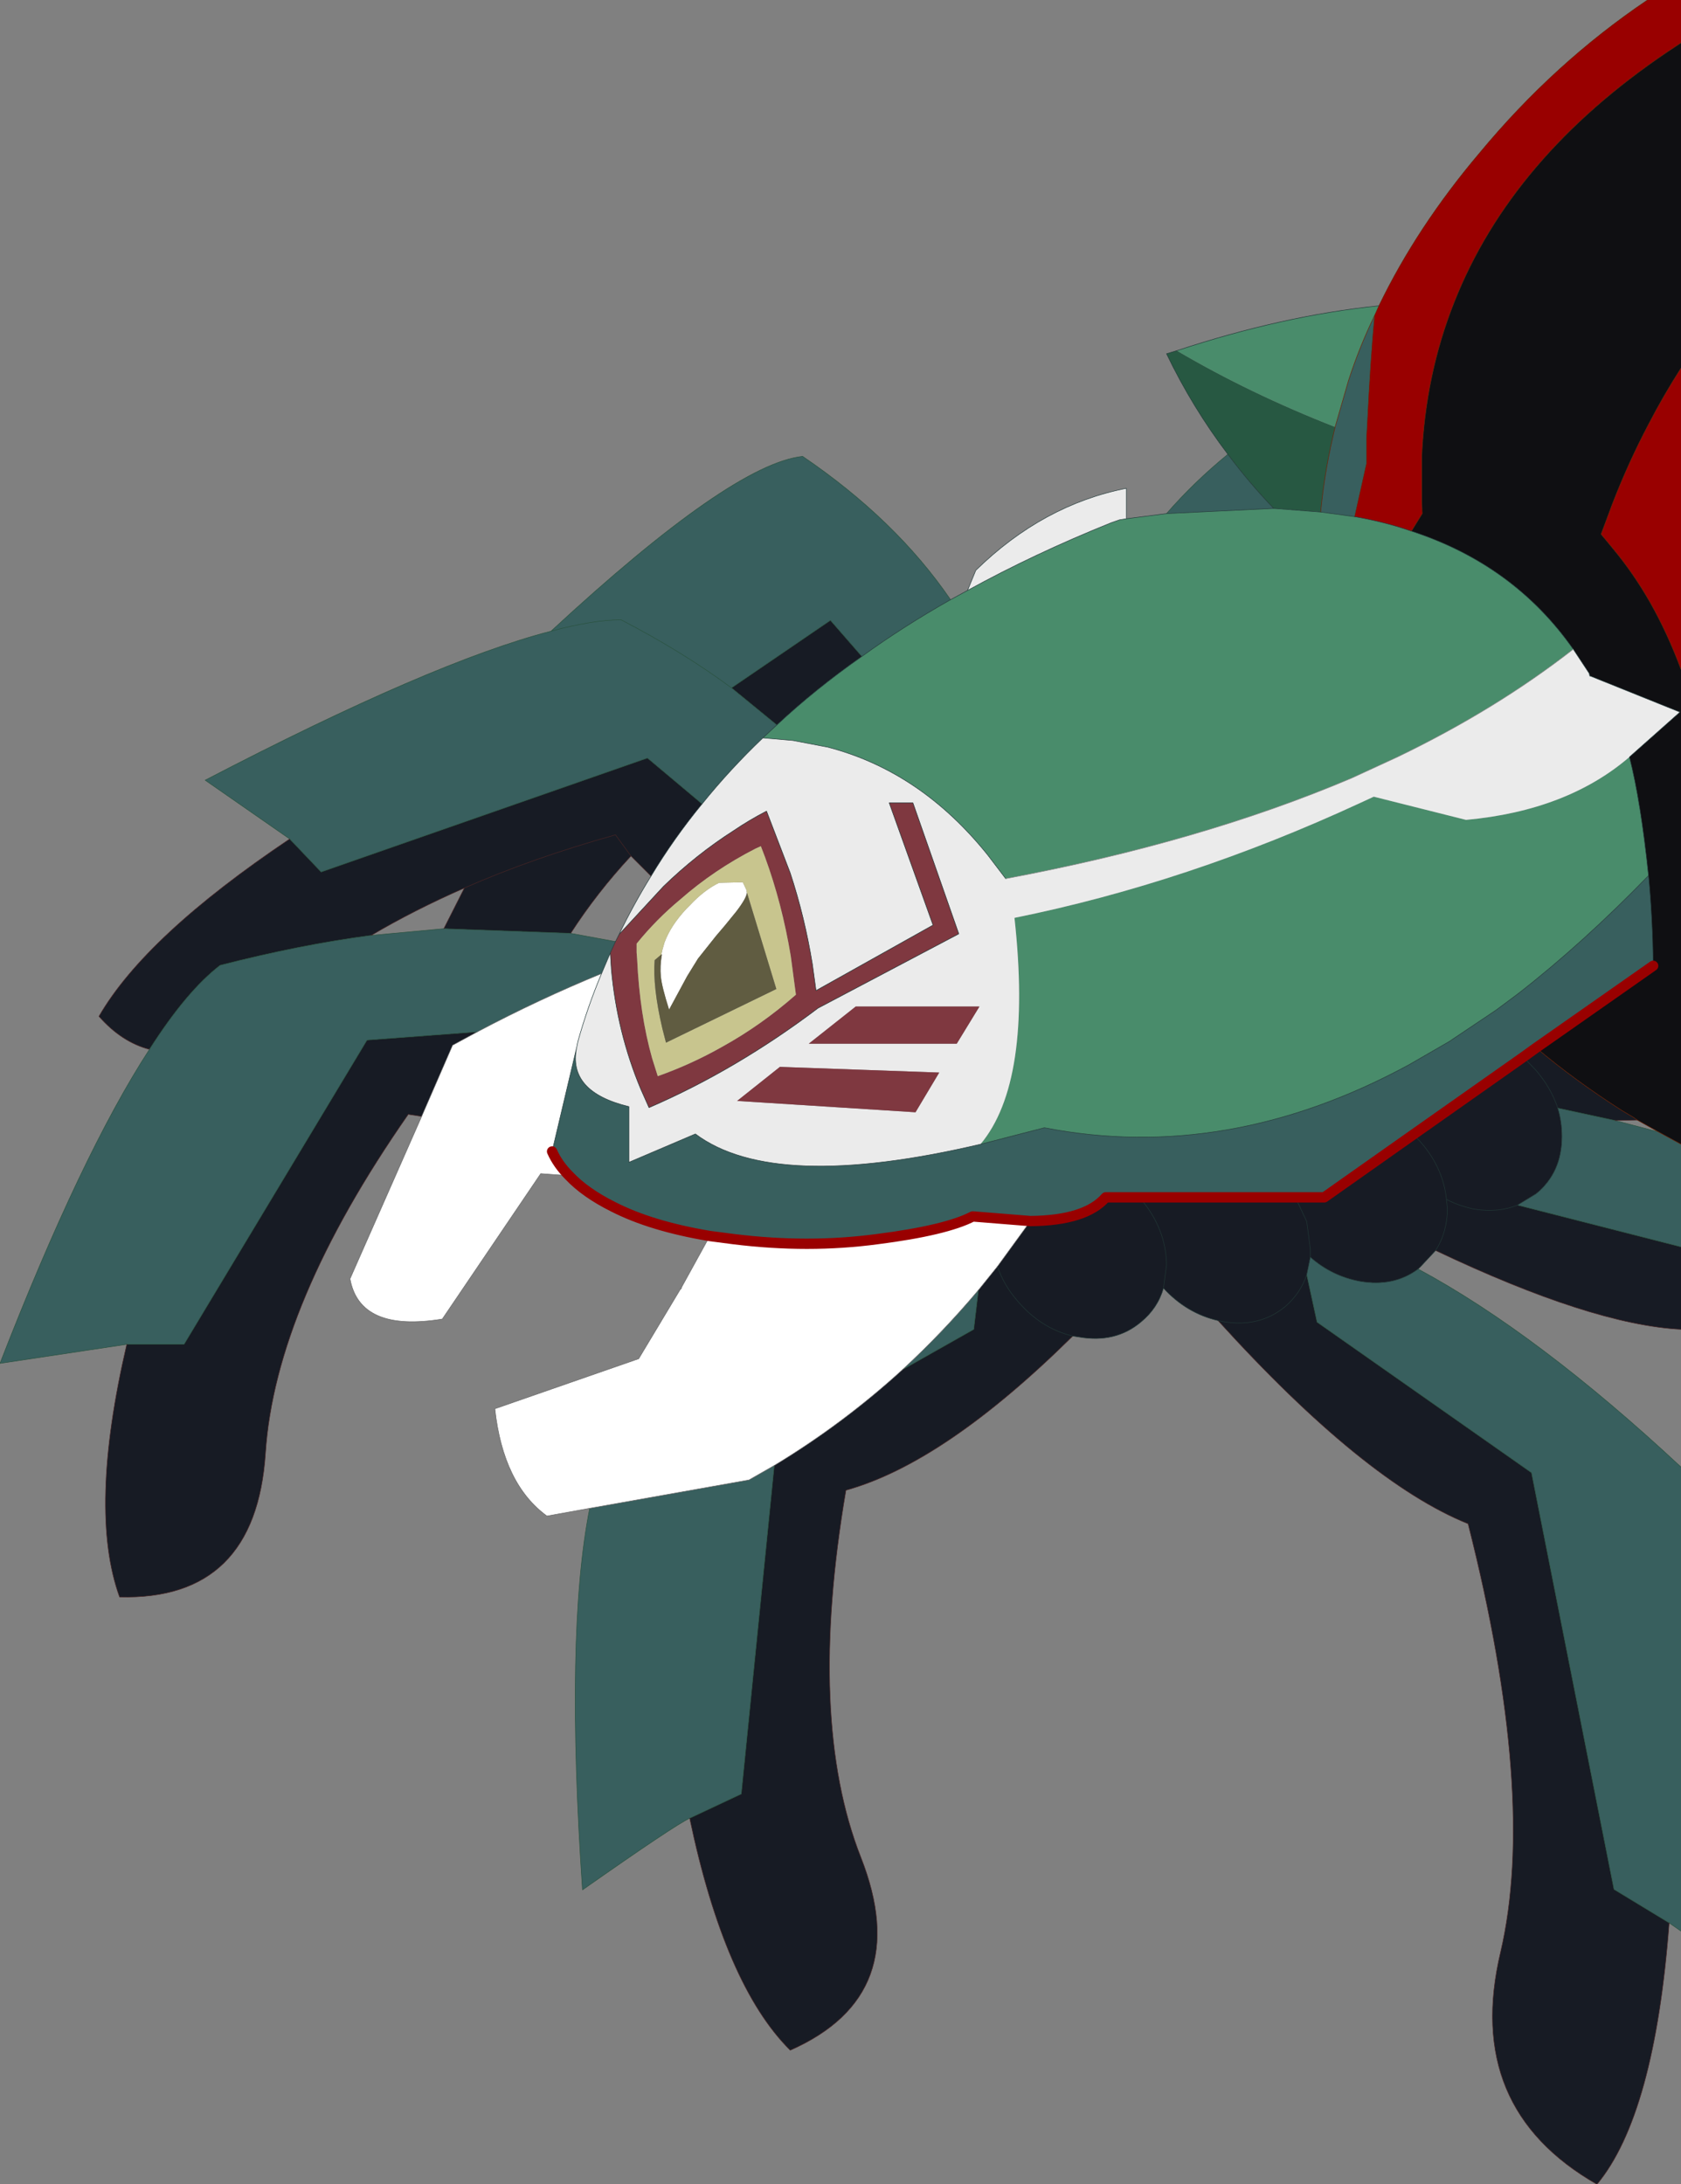 <?xml version="1.0" encoding="UTF-8" standalone="no"?>
<svg xmlns:xlink="http://www.w3.org/1999/xlink" height="211.8px" width="163.05px" xmlns="http://www.w3.org/2000/svg">
  <rect width="100%" height="100%" fill="#808080" stroke="none"/>
  <g transform="matrix(1, 0, 0, 1, -4.35, 136.35)">
    <path d="M167.4 -15.45 L167.4 -7.45 Q158.75 -7.9 143.6 -15.1 L142.2 -13.6 141.9 -13.3 Q139.55 -11.55 136.3 -12.1 133.55 -12.6 131.45 -14.45 L131.1 -12.75 Q130.5 -10.95 129.0 -9.65 126.5 -7.6 123.0 -8.2 L122.5 -8.3 123.0 -8.2 Q126.5 -7.6 129.0 -9.65 130.5 -10.95 131.1 -12.75 L132.1 -8.15 152.9 6.45 160.9 46.85 166.25 50.1 Q164.85 68.7 159.25 75.45 146.3 68.05 149.9 52.95 153.45 37.8 146.75 11.4 136.7 7.35 122.5 -8.3 119.45 -9.0 117.2 -11.45 116.65 -9.5 115.0 -8.15 112.55 -6.1 109.05 -6.7 L108.4 -6.8 Q95.95 5.5 86.4 8.15 82.6 30.4 87.85 43.75 93.1 57.1 81.0 62.45 74.65 56.15 71.25 39.95 L76.25 37.6 79.45 5.75 Q86.15 1.7 91.9 -3.55 L98.8 -7.45 99.25 -11.25 101.1 -13.55 104.3 -17.95 Q109.65 -18.0 111.6 -20.25 L114.85 -20.25 114.9 -20.25 115.0 -20.1 114.95 -20.25 115.0 -20.25 130.0 -20.25 132.8 -20.25 141.45 -26.35 152.1 -33.85 153.35 -34.75 Q157.15 -31.55 161.7 -28.65 162.2 -28.35 162.8 -28.0 L163.15 -27.75 161.0 -27.7 155.45 -28.9 Q154.8 -30.85 153.35 -32.55 L152.15 -33.8 152.1 -33.85 152.15 -33.8 153.35 -32.55 Q154.8 -30.85 155.45 -28.9 155.85 -27.6 155.85 -26.15 155.85 -22.65 153.35 -20.6 L151.55 -19.5 Q149.7 -18.75 147.4 -19.1 145.9 -19.4 144.65 -20.05 L144.75 -19.1 Q144.7 -16.8 143.6 -15.1 144.7 -16.8 144.75 -19.1 L144.65 -20.05 Q144.35 -23.05 142.2 -25.55 L141.45 -26.35 142.2 -25.55 Q144.35 -23.05 144.65 -20.05 145.9 -19.4 147.4 -19.1 149.7 -18.75 151.55 -19.5 L167.4 -15.45 M45.25 -28.1 L43.95 -28.3 Q31.05 -9.8 30.1 4.55 29.15 18.85 15.95 18.5 12.9 10.1 16.65 -6.0 L22.2 -6.0 39.95 -35.5 50.65 -36.3 48.25 -35.0 45.25 -28.1 M18.85 -34.6 Q16.15 -35.3 13.95 -37.8 18.45 -45.6 32.45 -55.0 L35.5 -51.8 67.15 -62.85 72.45 -58.4 Q69.7 -55.05 67.5 -51.4 L65.55 -53.35 64.05 -55.4 Q56.0 -53.15 49.4 -50.25 56.0 -53.15 64.05 -55.4 L65.55 -53.35 Q62.25 -49.8 59.7 -45.85 L47.4 -46.3 49.4 -50.25 Q44.5 -48.1 40.35 -45.65 33.5 -44.75 25.7 -42.75 22.45 -40.25 18.85 -34.6 M79.7 -66.05 L75.3 -69.65 84.9 -76.2 87.95 -72.7 Q83.45 -69.55 79.7 -66.05 M117.2 -11.45 L117.5 -13.7 Q117.45 -17.2 115.0 -20.1 117.45 -17.2 117.5 -13.7 L117.2 -11.45 M108.4 -6.8 Q105.3 -7.55 103.05 -10.2 101.7 -11.75 101.1 -13.55 101.7 -11.75 103.05 -10.2 105.3 -7.55 108.4 -6.8 M130.0 -20.25 L131.1 -17.9 131.45 -15.2 131.45 -14.45 131.45 -15.2 131.1 -17.9 130.0 -20.25" fill="#171b24" fill-rule="evenodd" stroke="none"/>
    <path d="M167.4 -25.4 L167.4 -15.45 151.55 -19.5 153.35 -20.6 Q155.85 -22.65 155.85 -26.15 155.85 -27.6 155.45 -28.9 L161.0 -27.7 165.2 -26.6 167.4 -25.4 M141.9 -13.3 Q153.5 -7.05 167.4 5.9 L167.4 50.9 166.25 50.1 160.9 46.85 152.9 6.45 132.1 -8.15 131.1 -12.75 131.45 -14.45 Q133.55 -12.6 136.3 -12.1 139.55 -11.55 141.9 -13.3 M71.25 39.95 Q69.75 40.65 60.85 46.9 59.15 22.0 61.55 9.9 L77.0 7.15 79.45 5.75 76.25 37.6 71.25 39.95 M73.2 -16.5 Q67.5 -17.45 63.8 -19.35 61.1 -20.7 59.55 -22.35 58.45 -23.45 57.9 -24.7 L60.3 -34.85 Q59.35 -30.5 65.35 -29.05 L65.35 -23.65 71.8 -26.4 Q79.4 -20.7 99.45 -25.4 L105.65 -27.0 Q123.4 -23.55 141.0 -33.1 L144.9 -35.35 149.45 -38.4 151.6 -40.0 Q157.9 -44.9 164.25 -51.45 164.65 -47.35 164.7 -42.7 L153.35 -34.75 152.1 -33.85 141.45 -26.35 132.8 -20.25 130.0 -20.25 115.0 -20.25 114.85 -20.25 111.6 -20.25 Q109.65 -18.0 104.3 -17.95 L98.7 -18.4 Q96.1 -17.05 89.45 -16.2 82.75 -15.3 75.5 -16.2 L73.2 -16.5 M16.65 -6.0 L4.35 -4.15 Q12.25 -24.45 18.85 -34.6 22.45 -40.25 25.7 -42.75 33.5 -44.75 40.35 -45.65 L47.4 -46.3 59.7 -45.85 64.05 -45.05 63.55 -43.95 62.7 -41.95 Q56.6 -39.45 50.65 -36.3 L39.95 -35.5 22.2 -6.0 16.65 -6.0 M32.45 -55.0 L24.25 -60.7 Q46.35 -72.2 57.8 -75.15 75.3 -91.35 82.2 -92.1 91.25 -85.95 96.55 -78.2 91.95 -75.6 87.95 -72.7 L84.9 -76.2 75.3 -69.65 79.7 -66.05 78.35 -64.8 Q75.15 -61.75 72.45 -58.4 L67.15 -62.85 35.5 -51.8 32.45 -55.0 M117.5 -86.55 Q120.15 -89.6 123.45 -92.3 125.5 -89.55 127.9 -87.05 L117.5 -86.55 M132.45 -86.7 Q132.8 -90.35 133.6 -93.85 L133.85 -94.95 135.15 -99.45 Q136.2 -102.7 137.7 -105.8 137.3 -101.85 136.95 -94.7 L136.9 -93.85 136.9 -91.85 136.9 -91.4 135.75 -86.25 132.45 -86.7 M57.8 -75.15 Q61.9 -76.25 64.6 -76.25 70.65 -73.1 75.3 -69.65 70.65 -73.1 64.6 -76.25 61.9 -76.25 57.8 -75.15 M91.9 -3.55 Q95.8 -7.15 99.25 -11.25 L98.8 -7.45 91.9 -3.55" fill="#385f5e" fill-rule="evenodd" stroke="none"/>
    <path d="M123.45 -92.3 Q120.0 -96.85 117.5 -102.05 L118.5 -102.35 Q125.55 -98.2 133.85 -94.95 L133.6 -93.85 Q132.8 -90.35 132.45 -86.7 L127.9 -87.05 Q125.5 -89.55 123.45 -92.3" fill="#275842" fill-rule="evenodd" stroke="none"/>
    <path d="M118.5 -102.35 Q128.8 -105.75 138.1 -106.7 L137.7 -105.8 Q136.2 -102.7 135.15 -99.45 L133.85 -94.95 Q125.55 -98.2 118.5 -102.35 M96.55 -78.2 L98.2 -79.1 Q104.65 -82.65 112.1 -85.65 L112.95 -85.95 113.6 -86.05 117.5 -86.55 127.9 -87.05 132.45 -86.7 135.75 -86.25 Q138.65 -85.75 141.25 -84.85 151.2 -81.6 156.95 -73.4 149.45 -67.55 139.9 -62.95 L135.45 -60.9 Q120.85 -54.7 101.9 -51.15 L100.15 -53.45 Q93.65 -61.55 84.65 -63.9 L81.25 -64.55 78.35 -64.8 79.7 -66.05 Q83.45 -69.55 87.95 -72.7 91.95 -75.6 96.55 -78.2 M99.45 -25.4 Q104.5 -31.4 102.75 -47.35 119.55 -50.75 136.3 -58.5 L137.6 -59.1 146.55 -56.85 Q156.35 -57.75 162.4 -62.95 163.5 -58.65 164.25 -51.45 157.9 -44.9 151.6 -40.0 L149.45 -38.4 144.9 -35.35 141.0 -33.1 Q123.4 -23.55 105.65 -27.0 L99.45 -25.4" fill="#498c6b" fill-rule="evenodd" stroke="none"/>
    <path d="M138.1 -106.7 Q141.8 -114.35 147.85 -121.5 155.1 -130.25 164.15 -136.35 L167.4 -136.35 167.4 -132.2 166.05 -131.3 Q150.95 -121.1 145.4 -107.05 142.6 -100.0 142.25 -92.0 L142.25 -87.9 142.3 -86.55 141.25 -84.85 Q138.65 -85.75 135.75 -86.25 L136.9 -91.4 136.9 -91.85 136.9 -93.85 136.95 -94.7 Q137.3 -101.85 137.7 -105.8 L138.1 -106.7 M167.4 -100.65 L167.4 -71.45 Q166.1 -74.95 164.4 -77.95 162.8 -80.75 160.85 -83.1 L160.15 -83.95 159.65 -84.55 160.75 -87.5 Q162.3 -91.5 164.25 -95.2 165.7 -98.0 167.4 -100.65" fill="#990000" fill-rule="evenodd" stroke="none"/>
    <path d="M167.4 -132.2 L167.4 -100.65 Q165.7 -98.0 164.25 -95.2 162.3 -91.5 160.75 -87.5 L159.65 -84.55 160.15 -83.95 160.85 -83.1 Q162.8 -80.75 164.4 -77.95 166.1 -74.95 167.4 -71.45 L167.4 -25.4 165.2 -26.6 163.15 -27.75 162.8 -28.0 Q162.2 -28.35 161.7 -28.65 157.15 -31.55 153.35 -34.75 L164.7 -42.7 Q164.65 -47.35 164.25 -51.45 163.5 -58.65 162.4 -62.95 L167.3 -67.3 158.6 -70.8 158.55 -70.8 158.5 -71.05 156.95 -73.4 Q151.2 -81.6 141.25 -84.85 L142.3 -86.55 142.25 -87.9 142.25 -92.0 Q142.6 -100.0 145.4 -107.05 150.95 -121.1 166.05 -131.3 L167.4 -132.2 M158.5 -71.05 L158.6 -70.85 158.6 -70.8 158.6 -70.85 158.55 -70.8 158.6 -70.85 158.5 -71.05" fill="#0f0f12" fill-rule="evenodd" stroke="none"/>
    <path d="M61.55 9.9 L57.4 10.65 Q53.15 7.55 52.35 0.25 L66.3 -4.6 70.35 -11.35 70.4 -11.35 70.5 -11.6 73.2 -16.5 75.5 -16.2 Q82.75 -15.3 89.45 -16.2 96.1 -17.05 98.7 -18.4 L104.3 -17.95 101.1 -13.55 99.25 -11.25 Q95.8 -7.15 91.9 -3.55 86.15 1.7 79.45 5.75 L77.0 7.15 61.55 9.9 M59.55 -22.35 L56.8 -22.55 47.25 -8.45 Q39.25 -7.15 38.3 -12.35 L45.25 -28.1 48.25 -35.0 50.65 -36.3 Q56.6 -39.45 62.7 -41.95 61.35 -38.75 60.4 -35.35 L60.3 -34.85 57.9 -24.7 Q58.45 -23.45 59.55 -22.35 M68.5 -43.8 L68.6 -44.25 68.8 -44.95 Q69.4 -46.6 70.95 -48.25 L71.25 -48.55 Q72.65 -50.05 74.1 -50.75 L76.4 -50.8 76.8 -49.95 76.75 -49.95 76.8 -49.8 Q76.75 -49.25 75.75 -47.95 L74.65 -46.6 73.8 -45.6 72.05 -43.4 71.0 -41.7 69.3 -38.55 69.25 -38.45 Q68.55 -40.65 68.45 -41.65 68.35 -42.65 68.55 -43.8 L68.5 -43.8" fill="#ffffff" fill-rule="evenodd" stroke="none"/>
    <path d="M98.2 -79.1 L99.0 -81.05 Q105.5 -87.4 113.6 -89.0 L113.6 -86.05 112.95 -85.95 112.1 -85.65 Q104.65 -82.65 98.2 -79.1 M78.35 -64.8 L81.25 -64.55 84.65 -63.9 Q93.65 -61.55 100.15 -53.45 L101.9 -51.15 Q120.85 -54.7 135.45 -60.9 L139.9 -62.95 Q149.45 -67.55 156.95 -73.4 L158.5 -71.05 158.55 -70.8 158.6 -70.8 167.3 -67.3 162.4 -62.95 Q156.35 -57.75 146.55 -56.85 L137.6 -59.1 136.3 -58.5 Q119.55 -50.75 102.75 -47.35 104.5 -31.4 99.45 -25.4 79.4 -20.7 71.8 -26.4 L65.35 -23.65 65.35 -29.05 Q59.35 -30.5 60.3 -34.85 L60.4 -35.35 Q61.35 -38.75 62.7 -41.95 L63.55 -43.95 63.65 -42.35 Q64.2 -36.25 66.5 -30.75 L67.3 -28.95 Q75.75 -32.6 83.7 -38.6 L97.35 -45.8 92.9 -58.5 90.6 -58.5 94.85 -46.65 83.5 -40.3 83.15 -42.85 Q82.4 -47.45 81.0 -51.7 L78.7 -57.7 Q77.05 -56.85 75.5 -55.8 71.9 -53.5 68.7 -50.4 L64.4 -45.75 Q65.8 -48.65 67.5 -51.4 69.7 -55.05 72.45 -58.4 75.15 -61.75 78.35 -64.8 M75.85 -29.6 L93.15 -28.5 95.45 -32.35 80.0 -32.9 75.85 -29.6 M87.35 -38.75 L82.8 -35.15 97.15 -35.15 99.35 -38.75 87.35 -38.75" fill="#ebebeb" fill-rule="evenodd" stroke="none"/>
    <path d="M64.05 -45.05 L64.4 -45.75 68.7 -50.4 Q71.9 -53.5 75.5 -55.8 77.05 -56.85 78.7 -57.7 L81.0 -51.7 Q82.4 -47.45 83.15 -42.85 L83.5 -40.3 94.85 -46.65 90.6 -58.5 92.9 -58.5 97.35 -45.8 83.7 -38.6 Q75.75 -32.6 67.3 -28.95 L66.5 -30.75 Q64.2 -36.25 63.65 -42.35 L63.55 -43.95 64.05 -45.05 M78.15 -54.3 L77.6 -54.05 Q73.6 -52.0 70.35 -49.15 68.0 -47.2 66.1 -44.85 L66.1 -44.5 66.1 -44.0 66.15 -43.35 Q66.4 -38.0 67.6 -33.75 L68.15 -32.0 Q71.4 -33.15 74.4 -34.85 78.2 -36.95 81.55 -39.9 L81.05 -43.65 Q80.2 -48.75 78.55 -53.25 L78.15 -54.3 M75.85 -29.6 L80.0 -32.9 95.45 -32.35 93.15 -28.5 75.85 -29.6 M87.35 -38.75 L99.35 -38.75 97.15 -35.15 82.8 -35.15 87.35 -38.75" fill="#7f3840" fill-rule="evenodd" stroke="none"/>
    <path d="M76.8 -49.8 L76.75 -49.95 76.8 -49.95 76.4 -50.8 74.1 -50.75 Q72.65 -50.05 71.25 -48.55 L70.95 -48.25 Q69.4 -46.6 68.8 -44.95 L68.6 -44.25 68.5 -43.8 67.85 -43.25 Q67.65 -40.65 68.6 -36.6 L68.95 -35.25 79.65 -40.45 76.8 -49.8 M78.15 -54.3 L78.55 -53.25 Q80.2 -48.75 81.05 -43.65 L81.55 -39.9 Q78.2 -36.95 74.4 -34.85 71.4 -33.15 68.15 -32.0 L67.6 -33.75 Q66.4 -38.0 66.15 -43.35 L66.1 -44.0 66.1 -44.5 66.1 -44.85 Q68.0 -47.2 70.35 -49.15 73.6 -52.0 77.6 -54.05 L78.15 -54.3" fill="#c8c58e" fill-rule="evenodd" stroke="none"/>
    <path d="M76.8 -49.8 L79.65 -40.45 68.95 -35.25 68.6 -36.6 Q67.65 -40.65 67.85 -43.25 L68.5 -43.8 68.55 -43.8 Q68.35 -42.65 68.45 -41.65 68.55 -40.65 69.25 -38.45 L69.3 -38.55 71.0 -41.7 72.05 -43.4 73.8 -45.6 74.65 -46.6 75.75 -47.95 Q76.75 -49.25 76.8 -49.8" fill="#605c41" fill-rule="evenodd" stroke="none"/>
    <path d="M141.9 -13.3 Q153.5 -7.05 167.4 5.9 M167.4 50.9 L166.25 50.1 M71.25 39.95 Q69.75 40.65 60.85 46.9 59.15 22.0 61.55 9.9 M16.65 -6.0 L4.35 -4.15 Q12.25 -24.45 18.85 -34.6 M32.45 -55.0 L24.25 -60.7 Q46.35 -72.2 57.8 -75.15 75.3 -91.35 82.2 -92.1 91.25 -85.95 96.55 -78.2 M117.5 -86.55 Q120.15 -89.6 123.45 -92.3 M87.95 -72.7 L84.9 -76.2 75.3 -69.65 79.7 -66.05 M72.45 -58.4 L67.15 -62.85 35.5 -51.8 32.45 -55.0 M59.7 -45.85 L64.05 -45.05 M75.3 -69.65 Q70.65 -73.1 64.6 -76.25 61.9 -76.25 57.8 -75.15 M40.35 -45.65 Q33.5 -44.75 25.7 -42.75 22.45 -40.25 18.85 -34.6 M50.65 -36.3 L39.95 -35.5 22.2 -6.0 16.65 -6.0 M59.7 -45.85 L47.4 -46.3 40.35 -45.65 M91.9 -3.55 L98.8 -7.45 99.25 -11.25 M155.45 -28.9 L161.0 -27.7 M131.1 -12.75 L132.1 -8.15 152.9 6.45 160.9 46.85 166.25 50.1 M151.55 -19.5 L167.4 -15.45 M165.2 -26.6 L161.0 -27.7 M79.45 5.75 L76.25 37.6 71.25 39.95" fill="none" stroke="#28513d" stroke-linecap="round" stroke-linejoin="round" stroke-width="0.05"/>
    <path d="M167.4 -7.45 Q158.75 -7.9 143.6 -15.1 M166.25 50.1 Q164.85 68.7 159.25 75.45 146.3 68.05 149.9 52.95 153.45 37.8 146.75 11.4 136.7 7.35 122.5 -8.3 M108.4 -6.8 Q95.95 5.5 86.4 8.15 82.6 30.4 87.85 43.75 93.1 57.1 81.0 62.45 74.65 56.15 71.25 39.95 M45.25 -28.1 L43.95 -28.3 Q31.05 -9.8 30.1 4.55 29.15 18.85 15.95 18.5 12.9 10.1 16.65 -6.0 M18.85 -34.6 Q16.15 -35.3 13.95 -37.8 18.45 -45.6 32.45 -55.0 M65.55 -53.35 L67.5 -51.4 M49.4 -50.25 Q56.0 -53.15 64.05 -55.4 L65.55 -53.35 Q62.25 -49.8 59.7 -45.85 M40.35 -45.65 Q44.5 -48.1 49.4 -50.25 L47.4 -46.3 M161.0 -27.7 L163.15 -27.75" fill="none" stroke="#482424" stroke-linecap="round" stroke-linejoin="round" stroke-width="0.05"/>
    <path d="M143.6 -15.1 L142.2 -13.6 141.9 -13.3 M122.5 -8.3 Q119.45 -9.0 117.2 -11.45 116.65 -9.5 115.0 -8.15 112.55 -6.1 109.05 -6.7 L108.4 -6.8 M115.0 -20.1 Q117.45 -17.2 117.5 -13.7 L117.2 -11.45 M115.0 -20.25 L114.95 -20.25 115.0 -20.1 114.9 -20.25 114.85 -20.25 M101.1 -13.55 Q101.7 -11.75 103.05 -10.2 105.3 -7.55 108.4 -6.8 M155.45 -28.9 Q154.8 -30.85 153.35 -32.55 L152.15 -33.8 152.1 -33.85 M151.55 -19.5 L153.35 -20.6 Q155.85 -22.65 155.85 -26.15 155.85 -27.6 155.45 -28.9 M131.45 -14.45 L131.45 -15.2 131.1 -17.9 130.0 -20.25 M131.1 -12.75 L131.45 -14.45 Q133.55 -12.6 136.3 -12.1 139.55 -11.55 141.9 -13.3 M122.5 -8.3 L123.0 -8.2 Q126.5 -7.6 129.0 -9.65 130.5 -10.95 131.1 -12.75 M143.6 -15.1 Q144.7 -16.8 144.75 -19.1 L144.65 -20.05 Q144.35 -23.05 142.2 -25.55 L141.45 -26.35 M144.65 -20.05 Q145.9 -19.4 147.4 -19.1 149.7 -18.75 151.55 -19.5" fill="none" stroke="#213836" stroke-linecap="round" stroke-linejoin="round" stroke-width="0.05"/>
    <path d="M138.1 -106.7 Q141.8 -114.35 147.85 -121.5 155.1 -130.25 164.15 -136.35 M132.45 -86.7 Q132.8 -90.35 133.6 -93.85 L133.85 -94.95 M137.7 -105.8 Q136.2 -102.7 135.15 -99.45 L133.85 -94.95 M137.7 -105.8 L138.1 -106.7 M167.4 -71.45 Q166.1 -74.95 164.4 -77.95 162.8 -80.75 160.85 -83.1 L160.15 -83.95 159.65 -84.55 160.75 -87.5 Q162.3 -91.5 164.25 -95.2 165.7 -98.0 167.4 -100.65 M141.25 -84.85 L142.3 -86.55 142.25 -87.9 142.25 -92.0 Q142.6 -100.0 145.4 -107.05 150.95 -121.1 166.05 -131.3 L167.4 -132.2 M135.75 -86.25 L136.9 -91.4 136.9 -91.85 136.9 -93.85 136.95 -94.7 Q137.3 -101.85 137.7 -105.8 M163.15 -27.75 L162.8 -28.0 Q162.2 -28.35 161.7 -28.65 157.15 -31.55 153.35 -34.75 M165.2 -26.6 L167.4 -25.4 M163.15 -27.75 L165.2 -26.6" fill="none" stroke="#6b1e01" stroke-linecap="round" stroke-linejoin="round" stroke-width="0.05"/>
    <path d="M123.45 -92.3 Q120.0 -96.85 117.5 -102.05 L118.5 -102.35 Q128.8 -105.75 138.1 -106.7 M123.45 -92.3 Q125.5 -89.55 127.9 -87.05" fill="none" stroke="#213836" stroke-linecap="round" stroke-linejoin="round" stroke-width="0.05"/>
    <path d="M61.55 9.9 L57.4 10.65 Q53.15 7.55 52.35 0.25 L66.3 -4.6 70.35 -11.35 70.4 -11.35 70.5 -11.6 73.2 -16.5 M59.55 -22.35 L56.8 -22.55 47.25 -8.45 Q39.25 -7.15 38.3 -12.35 L45.25 -28.1 M50.65 -36.3 L48.25 -35.0 45.25 -28.1 M62.7 -41.95 Q56.6 -39.45 50.65 -36.3 M99.25 -11.25 Q95.8 -7.15 91.9 -3.55 86.15 1.7 79.45 5.75 L77.0 7.15 61.55 9.9 M99.25 -11.25 L101.1 -13.55 104.3 -17.95" fill="none" stroke="#666666" stroke-linecap="round" stroke-linejoin="round" stroke-width="0.05"/>
    <path d="M96.55 -78.2 L98.2 -79.1 99.0 -81.05 Q105.5 -87.4 113.6 -89.0 L113.6 -86.05 117.5 -86.55 M127.9 -87.05 L132.45 -86.7 M79.7 -66.05 Q83.45 -69.55 87.95 -72.7 91.95 -75.6 96.55 -78.2 M79.7 -66.05 L78.35 -64.8 81.25 -64.55 84.65 -63.9 Q93.65 -61.55 100.15 -53.45 L101.9 -51.15 M156.95 -73.4 Q151.2 -81.6 141.25 -84.85 138.65 -85.75 135.75 -86.25 L132.45 -86.7 M67.5 -51.4 Q69.7 -55.05 72.45 -58.4 M64.05 -45.05 L64.4 -45.75 Q65.8 -48.65 67.5 -51.4 M64.4 -45.75 L68.7 -50.4 Q71.9 -53.5 75.5 -55.8 77.05 -56.85 78.7 -57.7 L81.0 -51.7 Q82.4 -47.45 83.15 -42.85 L83.5 -40.3 94.85 -46.65 90.6 -58.5 92.9 -58.5 97.35 -45.8 83.7 -38.6 Q75.75 -32.6 67.3 -28.95 L66.5 -30.75 Q64.2 -36.25 63.65 -42.35 L63.55 -43.95 62.7 -41.95 Q61.35 -38.75 60.4 -35.35 L60.3 -34.85 Q59.35 -30.5 65.35 -29.05 L65.35 -23.65 71.8 -26.4 Q79.4 -20.7 99.45 -25.4 M162.4 -62.95 L167.3 -67.3 158.6 -70.8 158.55 -70.8 158.5 -71.05 156.95 -73.4 M78.35 -64.8 Q75.15 -61.75 72.45 -58.4 M64.05 -45.05 L63.55 -43.95 M164.7 -42.7 Q164.65 -47.35 164.25 -51.45 157.9 -44.9 151.6 -40.0 L149.45 -38.4 144.9 -35.35 141.0 -33.1 Q123.4 -23.55 105.65 -27.0 L99.45 -25.4 M60.3 -34.85 L57.9 -24.7 M158.6 -70.8 L158.6 -70.85 158.55 -70.8 M158.6 -70.85 L158.5 -71.05 M98.2 -79.1 Q104.65 -82.65 112.1 -85.65 L112.95 -85.95 113.6 -86.05 M127.9 -87.05 L117.5 -86.55 M162.4 -62.95 Q163.5 -58.65 164.25 -51.45" fill="none" stroke="#213838" stroke-linecap="round" stroke-linejoin="round" stroke-width="0.05"/>
    <path d="M73.2 -16.5 Q67.5 -17.45 63.8 -19.35 61.1 -20.7 59.55 -22.35 M57.9 -24.7 Q58.45 -23.45 59.55 -22.35 M73.2 -16.5 L75.5 -16.2 Q82.75 -15.3 89.45 -16.2 96.1 -17.05 98.7 -18.4 L104.3 -17.95 Q109.65 -18.0 111.6 -20.25 L114.85 -20.25 115.0 -20.25 130.0 -20.25 132.8 -20.25 141.45 -26.35 152.1 -33.85 153.35 -34.75 164.7 -42.7" fill="none" stroke="#990000" stroke-linecap="round" stroke-linejoin="round" stroke-width="1.0"/>
    <path d="M101.9 -51.15 Q120.85 -54.7 135.45 -60.9 L139.9 -62.95 Q149.45 -67.55 156.95 -73.4" fill="none" stroke="#888888" stroke-linecap="round" stroke-linejoin="round" stroke-width="0.05"/>
  </g>
</svg>
